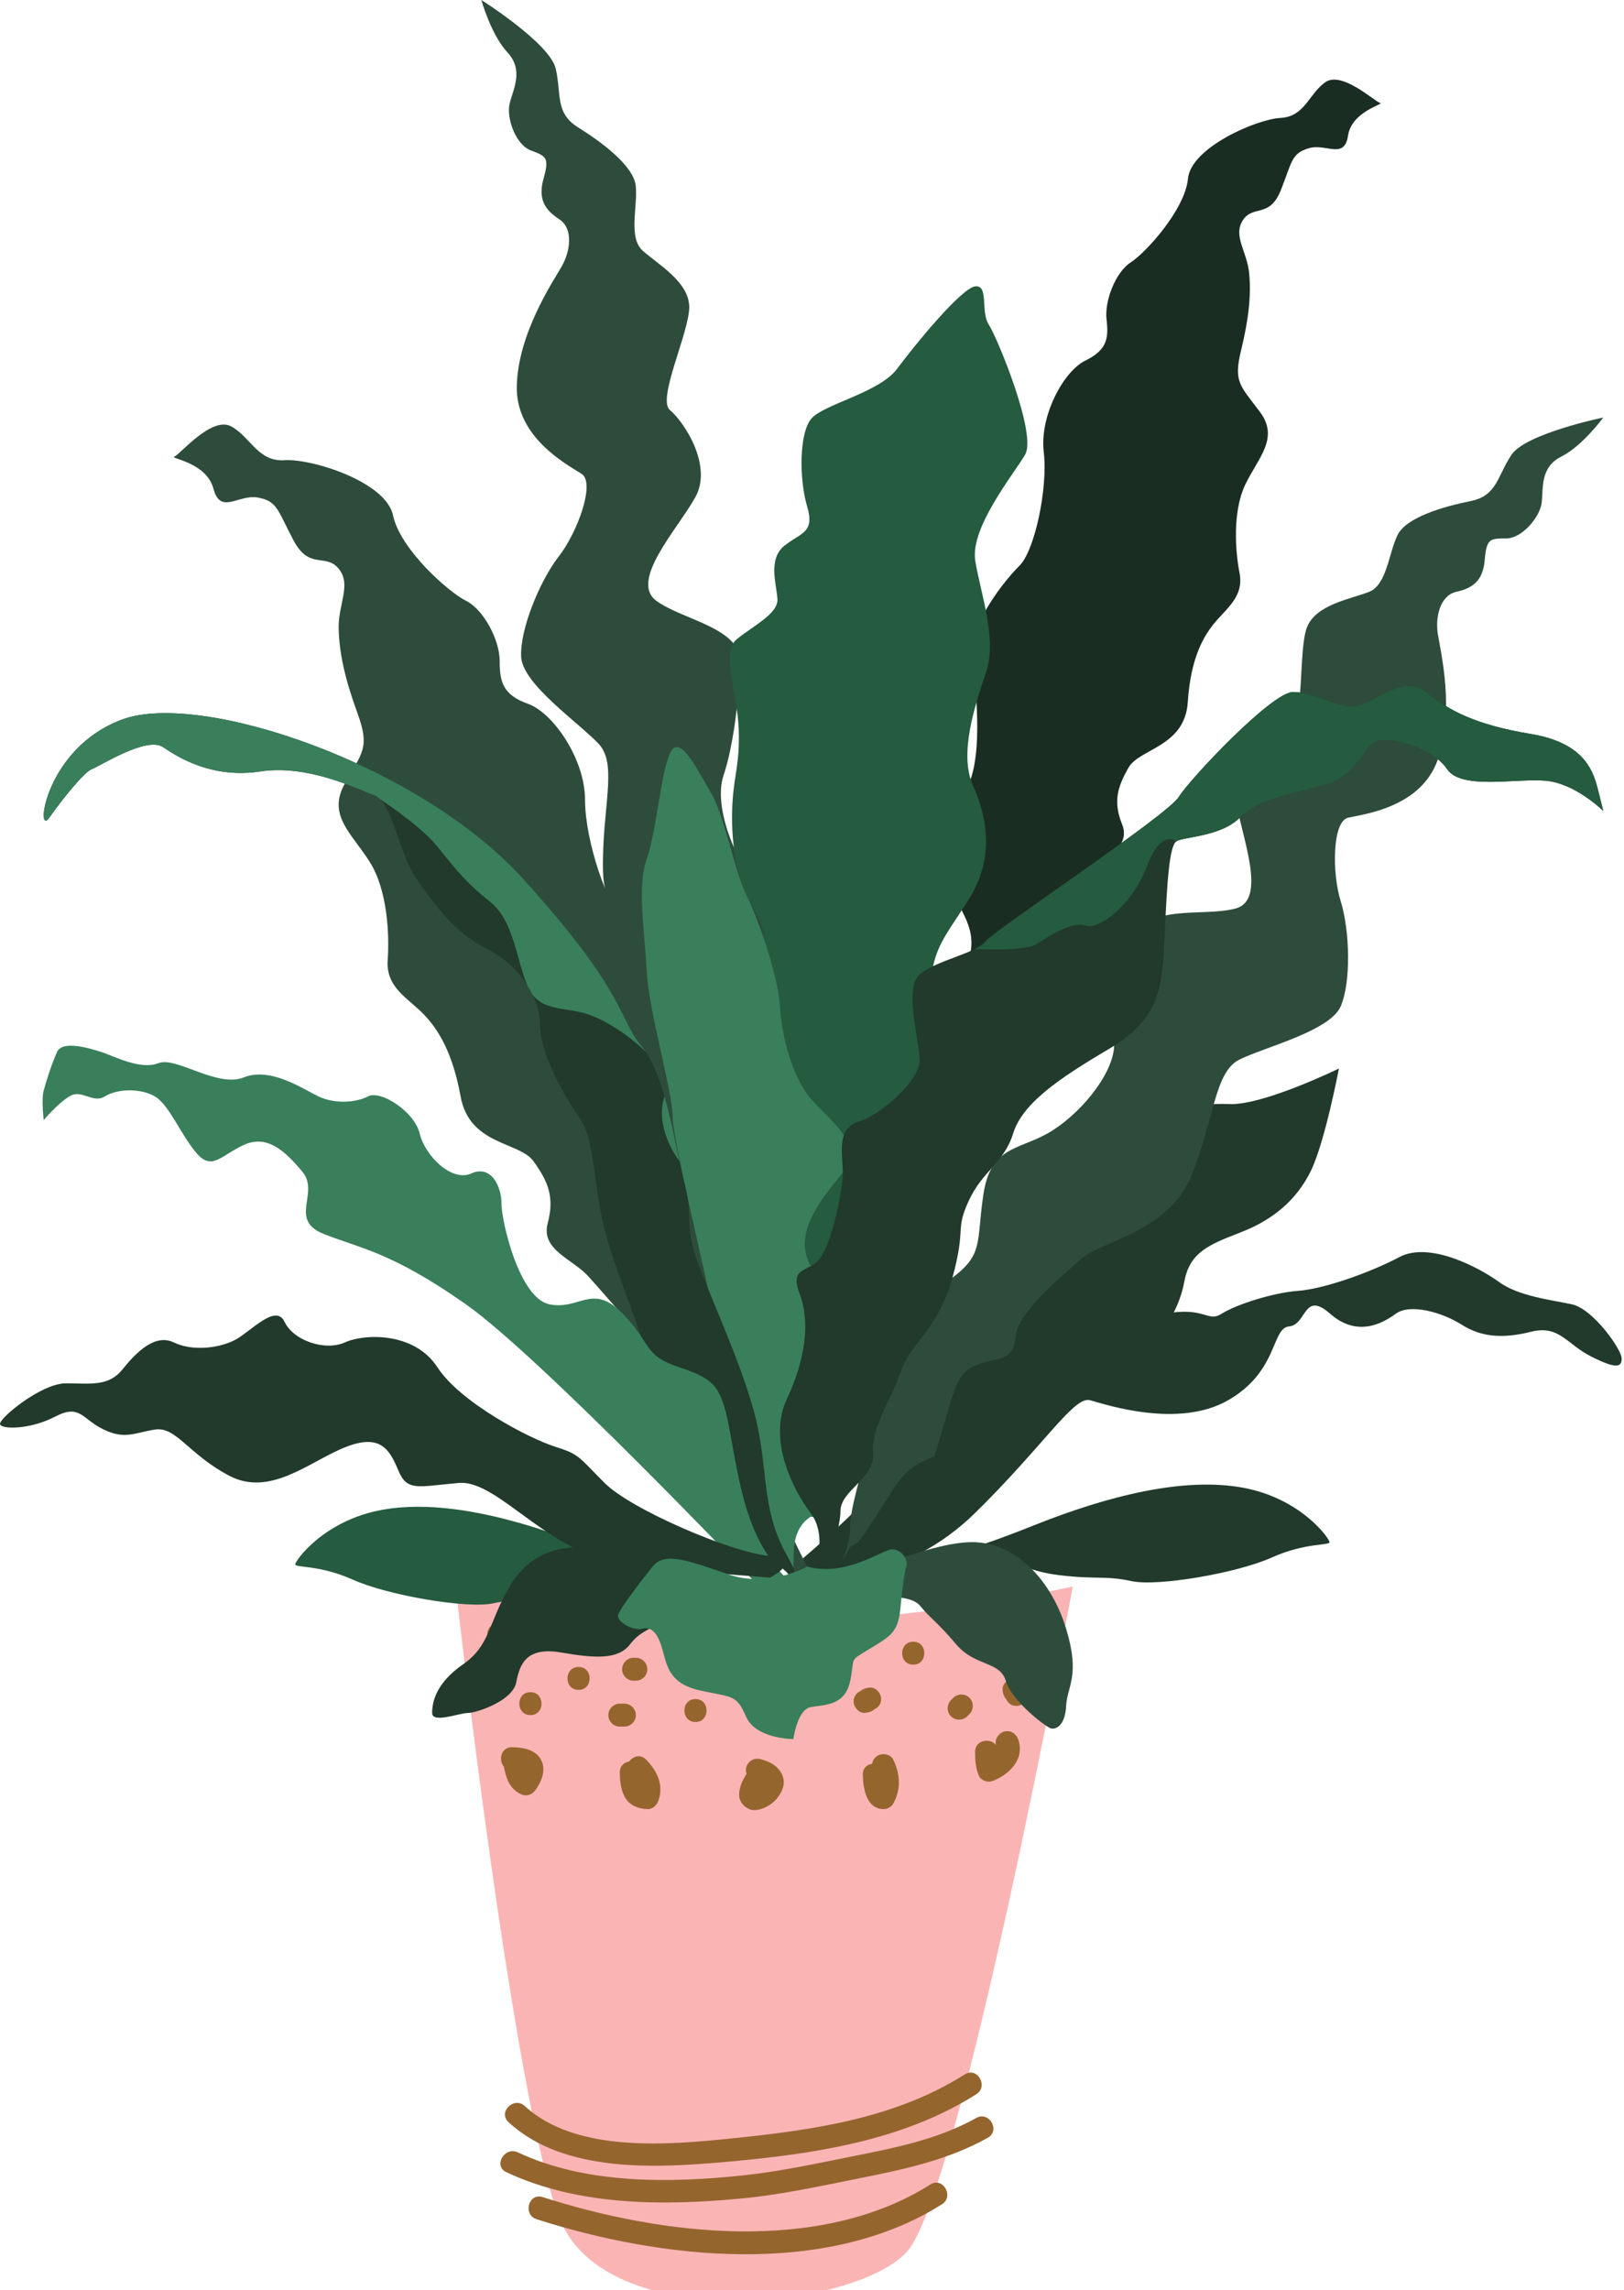 <svg width="310" height="437" viewBox="0 0 310 437" fill="none" xmlns="http://www.w3.org/2000/svg">
<path d="M86.969 302.739C88.719 302.542 132.987 318.107 204.785 302.739C204.785 302.739 183.333 418.643 173.074 429.729C162.815 440.814 115.557 445.482 106.806 423.311C98.054 401.141 86.969 302.739 86.969 302.739Z" fill="#FBB4B4"/>
<path d="M96.078 336.61C96.533 338.941 96.994 341.074 99.271 342.293C100.387 342.89 101.564 342.514 102.264 341.508C103.398 339.879 104.3 337.721 103.281 335.808C102.224 333.824 99.784 333.426 97.75 333.403C94.927 333.37 94.93 337.746 97.75 337.778C98.422 337.786 98.731 337.805 99.205 337.918C99.337 337.951 99.466 337.991 99.594 338.038C99.361 337.936 99.35 337.939 99.563 338.047C99.77 338.183 99.751 338.165 99.504 337.992C99.666 338.167 99.645 338.134 99.436 337.891C99.344 337.75 99.35 337.407 99.36 337.634C99.347 337.876 99.356 337.849 99.386 337.554C99.361 337.678 99.329 337.798 99.291 337.918C99.206 338.149 99.203 338.17 99.279 337.981C99.211 338.123 99.14 338.262 99.063 338.4C98.894 338.714 98.69 339.008 98.486 339.3C99.484 339.039 100.481 338.777 101.479 338.515C101.329 338.441 101.184 338.358 101.043 338.266C101.18 338.381 101.157 338.356 100.973 338.188C100.799 337.996 100.789 337.985 100.942 338.151C100.614 337.656 101.033 338.511 100.827 337.93C100.544 337.139 100.456 336.269 100.296 335.447C100.067 334.276 98.687 333.621 97.605 333.919C96.391 334.252 95.849 335.44 96.078 336.61Z" fill="#95652E"/>
<path d="M118.314 338.216C118.325 339.815 118.49 341.37 119.213 342.815C120.034 344.456 121.835 345.159 123.564 345.217C124.589 345.252 125.348 344.512 125.674 343.611C126.754 340.627 125.448 337.939 123.361 335.794C121.391 333.769 118.3 336.866 120.268 338.887C121.342 339.992 122.006 340.926 121.455 342.446C122.159 341.912 122.862 341.376 123.565 340.841C123.459 340.837 122.983 340.711 123.133 340.785C123.264 340.852 122.979 340.611 123.015 340.696C122.678 339.888 122.696 339.097 122.689 338.215C122.669 335.395 118.293 335.393 118.314 338.216Z" fill="#95652E"/>
<path d="M143.118 337.549C142.333 338.703 141.474 340.037 141.205 341.429C141.089 342.034 141.001 342.783 141.242 343.376C141.631 344.329 142.178 344.864 143.13 345.251C144.137 345.66 145.372 345.224 146.282 344.78C147.058 344.4 147.803 343.812 148.343 343.136C149.271 341.979 149.965 340.452 149.419 338.952C148.74 337.079 146.991 336.138 145.15 335.669C143.994 335.375 142.779 336.032 142.459 337.197C142.147 338.331 142.831 339.594 143.987 339.889C144.301 339.969 144.611 340.062 144.915 340.175C145.357 340.339 144.331 339.905 144.839 340.145C144.969 340.205 145.095 340.275 145.219 340.349C145.314 340.405 145.405 340.469 145.494 340.534C144.8 340.022 145.164 340.271 145.318 340.42C145.47 340.566 145.736 340.928 145.185 340.214C145.244 340.291 145.294 340.374 145.34 340.458C145.51 340.772 145.094 339.793 145.226 340.186C145.249 340.258 145.265 340.331 145.279 340.405C145.12 339.514 145.22 339.85 145.222 340.081C145.222 340.119 145.221 340.155 145.219 340.192C145.2 340.532 145.319 339.521 145.275 339.796C145.251 339.947 145.204 340.094 145.147 340.236C145.502 339.336 145.253 339.981 145.104 340.212C145.059 340.283 145.01 340.35 144.959 340.418C145.495 339.701 145.25 340.047 145.112 340.206C144.989 340.348 144.854 340.48 144.714 340.606C144.649 340.664 144.582 340.72 144.514 340.774C144.369 340.892 145.1 340.339 144.716 340.615C144.568 340.721 144.412 340.817 144.253 340.906C143.933 341.085 143.651 341.174 144.312 340.906C144.169 340.964 144.021 341.01 143.869 341.044C143.455 341.139 144.429 340.981 144.229 341.003C144.17 341.01 144.11 341.012 144.051 341.012C143.657 341.01 144.638 341.106 144.441 341.072C144.232 341.035 143.897 340.841 144.772 341.232C144.393 341.064 145.256 341.695 145.005 341.417C145.558 342.032 145.367 341.924 145.264 341.737C145.179 341.58 145.515 342.453 145.419 342.08C145.339 341.77 145.496 342.807 145.47 342.476C145.466 342.417 145.467 342.356 145.469 342.298C145.486 341.884 145.375 342.908 145.418 342.636C145.433 342.544 145.455 342.452 145.478 342.362C145.524 342.179 145.588 342.002 145.656 341.827C145.745 341.598 145.372 342.468 145.593 341.981C145.656 341.844 145.723 341.71 145.792 341.576C146.115 340.945 146.499 340.345 146.897 339.759C147.568 338.771 147.089 337.337 146.112 336.765C145.03 336.13 143.785 336.565 143.118 337.549Z" fill="#95652E"/>
<path d="M164.697 338.654C164.77 341.403 165.382 345.116 168.635 345.217C169.384 345.24 170.164 344.787 170.525 344.134C172.037 341.388 171.843 338.569 170.525 335.8C170.012 334.723 168.494 334.451 167.532 335.015C166.439 335.654 166.234 336.931 166.747 338.009C167.374 339.327 167.46 340.631 166.747 341.927C167.377 341.565 168.006 341.205 168.636 340.843C168.389 340.835 168.915 340.877 168.93 340.889C169.265 341.324 169.601 341.76 169.936 342.196C169.533 341.051 169.108 339.938 169.074 338.655C168.999 335.837 164.623 335.829 164.697 338.654Z" fill="#95652E"/>
<path d="M186.138 334.278C186.139 335.892 186.229 337.386 186.874 338.883C187.236 339.723 188.512 340.186 189.344 339.888C192.593 338.725 195.692 335.687 194.373 331.946C193.976 330.823 192.893 330.085 191.682 330.418C190.593 330.718 189.756 331.984 190.154 333.109C190.388 333.773 190.389 333.816 190.013 334.428C189.654 335.015 188.831 335.436 188.181 335.668C189.005 336.004 189.828 336.34 190.652 336.674C190.365 336.007 190.513 334.985 190.513 334.278C190.511 331.455 186.135 331.455 186.138 334.278Z" fill="#95652E"/>
<path d="M102.418 423.465C126.194 431.094 157.65 434.624 179.804 420.619C182.182 419.115 179.988 415.328 177.596 416.84C156.43 430.221 126.254 426.521 103.581 419.245C100.887 418.381 99.742 422.606 102.418 423.465Z" fill="#95652E"/>
<path d="M96.644 414.493C110.557 421.015 126.952 420.936 141.939 419.471C149.284 418.753 156.388 417.186 163.604 415.749C172.193 414.037 180.843 412.258 188.555 407.928C191.015 406.546 188.809 402.767 186.347 404.149C178.981 408.286 170.641 409.895 162.441 411.529C155.602 412.892 148.894 414.355 141.939 415.095C127.884 416.59 111.924 416.842 98.853 410.713C96.314 409.524 94.091 413.296 96.644 414.493Z" fill="#95652E"/>
<path d="M97.077 404.961C107.761 414.774 125.466 413.703 138.838 412.507C155.234 411.038 172.258 408.558 186.367 399.616C188.742 398.11 186.549 394.321 184.159 395.837C170.943 404.214 155.299 406.442 139.981 408.022C127.745 409.283 110.035 410.926 100.17 401.869C98.096 399.963 94.994 403.049 97.077 404.961Z" fill="#95652E"/>
<path d="M101.249 327.277C104.07 327.277 104.07 322.901 101.249 322.901C98.427 322.901 98.427 327.277 101.249 327.277Z" fill="#95652E"/>
<path d="M118.315 329.465C118.606 329.465 118.899 329.465 119.19 329.465C120.383 329.465 121.378 328.469 121.378 327.277C121.378 326.085 120.383 325.089 119.19 325.089C118.899 325.089 118.606 325.089 118.315 325.089C117.122 325.089 116.127 326.085 116.127 327.277C116.127 328.469 117.122 329.465 118.315 329.465Z" fill="#95652E"/>
<path d="M120.94 320.713C121.086 320.713 121.231 320.713 121.377 320.713C122.57 320.713 123.565 319.717 123.565 318.525C123.565 317.333 122.57 316.337 121.377 316.337C121.231 316.337 121.086 316.337 120.94 316.337C119.747 316.337 118.752 317.333 118.752 318.525C118.752 319.717 119.747 320.713 120.94 320.713Z" fill="#95652E"/>
<path d="M110.438 322.463C113.26 322.463 113.26 318.088 110.438 318.088C107.617 318.088 107.617 322.463 110.438 322.463Z" fill="#95652E"/>
<path d="M174.324 317.65C177.146 317.65 177.146 313.274 174.324 313.274C171.503 313.274 171.503 317.65 174.324 317.65Z" fill="#95652E"/>
<path d="M165.135 326.839C165.682 326.788 166.03 326.723 166.518 326.46C166.729 326.346 166.914 326.173 167.09 326.009C167.11 325.989 167.13 325.969 167.15 325.949C166.838 326.241 166.458 326.392 166.01 326.402C167.197 326.29 168.198 325.491 168.198 324.214C168.198 323.105 167.2 321.915 166.01 322.026C165.463 322.077 165.115 322.142 164.628 322.405C164.417 322.519 164.231 322.692 164.055 322.856C164.035 322.876 164.015 322.896 163.996 322.916C164.307 322.624 164.687 322.473 165.135 322.463C163.948 322.575 162.947 323.374 162.947 324.651C162.947 325.76 163.946 326.95 165.135 326.839Z" fill="#95652E"/>
<path d="M184.622 327.511C184.768 327.365 184.914 327.22 185.06 327.074C185.903 326.231 185.903 324.823 185.06 323.98C184.217 323.136 182.809 323.136 181.966 323.98C181.82 324.126 181.675 324.271 181.529 324.418C180.686 325.26 180.686 326.668 181.529 327.511C182.371 328.354 183.779 328.354 184.622 327.511Z" fill="#95652E"/>
<path d="M199.266 314.15C202.087 314.15 202.087 309.774 199.266 309.774C196.444 309.774 196.444 314.15 199.266 314.15Z" fill="#95652E"/>
<path d="M191.388 322.463C191.439 323.01 191.504 323.359 191.767 323.845C191.88 324.056 192.055 324.242 192.219 324.418C192.238 324.438 192.258 324.458 192.278 324.477C191.987 324.166 191.835 323.786 191.827 323.338C191.937 324.524 192.738 325.525 194.014 325.525C195.123 325.525 196.313 324.527 196.202 323.338C196.151 322.791 196.086 322.442 195.823 321.956C195.71 321.745 195.535 321.559 195.372 321.383C195.352 321.363 195.332 321.343 195.312 321.324C195.604 321.635 195.755 322.015 195.764 322.463C195.654 321.277 194.852 320.276 193.576 320.276C192.468 320.276 191.277 321.274 191.388 322.463Z" fill="#95652E"/>
<path d="M132.755 328.589C135.576 328.589 135.576 324.214 132.755 324.214C129.933 324.214 129.933 328.589 132.755 328.589Z" fill="#95652E"/>
<path d="M145.006 318.525C145.298 318.525 145.59 318.525 145.881 318.525C147.074 318.525 148.069 317.529 148.069 316.337C148.069 315.145 147.074 314.15 145.881 314.15C145.59 314.15 145.298 314.15 145.006 314.15C143.813 314.15 142.818 315.145 142.818 316.337C142.818 317.529 143.813 318.525 145.006 318.525Z" fill="#95652E"/>
<path d="M145.444 325.089C145.491 325.596 145.541 326.015 145.823 326.454C146.26 327.135 146.996 327.602 147.821 327.602C148.509 327.602 149.017 327.333 149.536 326.896C150.062 326.454 150.197 325.724 150.257 325.089C150.368 323.9 149.177 322.901 148.069 322.901C146.792 322.901 145.992 323.902 145.881 325.089C146.051 324.674 146.221 324.26 146.391 323.845C146.713 323.658 147.034 323.47 147.356 323.283C147.685 323.283 148.015 323.283 148.345 323.283C148.667 323.47 148.988 323.658 149.31 323.845C149.48 324.26 149.65 324.674 149.819 325.089C149.708 323.902 148.908 322.901 147.632 322.901C146.524 322.901 145.333 323.9 145.444 325.089Z" fill="#95652E"/>
<path d="M95.123 314.15C97.944 314.15 97.944 309.774 95.123 309.774C92.302 309.774 92.302 314.15 95.123 314.15Z" fill="#95652E"/>
<path d="M180.871 217.345C180.871 217.345 184.621 213.102 189.45 198.765C194.279 184.432 196.598 183.453 200.461 178.093C204.324 172.736 205.774 170.531 208.186 167.187C210.599 163.844 215.961 161.679 214.194 157.301C212.428 152.921 213.347 150.134 215.412 146.489C217.479 142.844 226.178 142.514 226.731 133.992C227.283 125.472 229.789 121.2 232.174 118.47C234.559 115.741 237.422 113.567 236.615 109.38C235.808 105.194 235.223 97.614 237.73 92.427C240.237 87.234 244.24 83.599 240.494 78.589C236.749 73.577 235.425 72.942 236.895 66.892C238.364 60.844 238.829 56.508 238.463 52.268C238.097 48.029 235.283 44.999 237.25 42.011C239.217 39.026 242.344 41.715 244.507 36.26C246.67 30.803 246.491 29.296 249.807 28.293C253.121 27.288 256.627 30.545 257.322 25.875C258.018 21.204 264.411 19.835 263.452 19.644C262.493 19.451 256.168 13.471 252.996 15.68C249.824 17.891 249.093 22.259 244.44 22.503C239.788 22.747 227.325 28.199 226.772 34.075C226.218 39.953 218.765 48.176 215.865 50.048C212.966 51.92 210.801 57.374 211.23 60.993C211.658 64.615 211.292 66.799 207.162 68.816C203.033 70.833 198.419 79.334 199.24 86.271C200.06 93.208 197.494 105.068 194.623 107.924C191.752 110.777 185.3 118.813 185.671 124.58C186.041 130.348 187.922 143.617 184.649 150.258C181.378 156.899 178.229 162.165 180.649 167.996C183.067 173.829 187.225 177.313 184.589 184.05C181.951 190.782 180.983 195.792 180.217 199.859C179.45 203.926 181.525 203.166 179.933 209.423C178.343 215.682 175.431 222.689 175.431 222.689C175.431 222.689 180.026 222.161 180.871 217.345Z" fill="#1A2D22"/>
<path d="M151.942 257.473C151.942 257.473 142.333 245.729 142.863 234.46C143.394 223.189 144.822 218.915 141.616 215.861C138.411 212.81 134.756 212.691 136.159 207.965C137.563 203.243 131.89 193.711 129.539 189.132C127.189 184.549 115.384 178.268 115.109 166.326C114.834 154.382 117.998 145.952 114.311 141.978C110.622 138.004 99.72 130.583 99.477 125.313C99.237 120.044 103.09 110.758 106.66 106.179C110.229 101.599 113.673 92.161 111.04 90.436C108.409 88.706 98.407 83.594 98.65 73.641C98.895 63.686 105.436 53.926 107.192 50.885C108.948 47.844 109.437 43.586 106.76 41.842C104.086 40.098 102.627 38.071 103.763 34.056C104.9 30.045 104.251 29.801 101.333 28.706C98.414 27.611 96.631 22.503 97.282 19.786C97.931 17.07 100.04 13.421 96.88 10.016C93.718 6.609 91.884 0 91.884 0C91.884 0 104.948 8.233 106.081 13.099C107.215 17.963 105.876 21.531 110.376 24.329C114.875 27.13 120.953 31.632 121.359 35.482C121.761 39.333 119.895 45.293 122.651 47.806C125.407 50.321 131.528 53.728 131.567 58.551C131.605 63.378 125.348 76.197 127.887 78.259C130.424 80.323 136.139 88.755 132.731 94.876C129.324 100.999 120.078 110.846 125.306 114.658C130.535 118.471 141.885 119.772 141.397 126.989C140.908 134.202 139.96 142.485 138.1 148.012C136.24 153.538 139.913 163.467 144.275 168.6C148.639 173.733 153.746 174.909 151.758 184.151C149.768 193.395 147.63 194.906 151.717 201.387C155.803 207.87 159.816 211.964 158.557 219.263C157.298 226.558 156.567 231.463 155.673 237.786C154.779 244.113 154.619 250.341 153.28 253.91C151.942 257.473 152.585 261.786 152.585 261.786L151.942 257.473Z" fill="#2E4C3C"/>
<path d="M151.442 298.928C151.442 298.928 173.111 280.939 174.807 273.473C176.504 266.007 176.844 256.163 183.971 252.429C191.1 248.694 196.53 248.017 197.548 241.228C198.566 234.44 200.602 227.313 206.033 225.616C211.463 223.92 217.912 220.221 220.966 216.301C224.021 212.378 228.095 210.341 234.543 210.68C240.992 211.021 255.586 203.892 255.586 203.892C255.586 203.892 252.871 218.147 250.156 223.578C247.44 229.009 243.029 232.742 236.919 235.119C230.81 237.494 227.097 238.901 226.058 244.622C225.019 250.34 220.966 256.84 215.875 258.197C210.784 259.557 199.584 263.087 196.189 270.316C192.795 277.544 189.061 283.993 182.952 288.067C176.843 292.139 172.43 295.194 168.697 296.891C164.963 298.587 159.489 300.155 157.303 300.524C155.117 300.893 151.442 298.928 151.442 298.928Z" fill="#213A2C"/>
<path d="M178.203 297.231C178.203 297.231 182.503 297.005 197.209 291.123C211.918 285.24 226.172 281.846 237.261 283.882C248.349 285.918 253.779 293.571 253.779 294.271C253.779 294.971 249.253 294.291 242.692 297.232C236.129 300.174 220.971 302.789 215.991 301.709C211.013 300.627 209.202 301.421 202.188 300.572C195.174 299.722 195.626 297.685 188.838 298.929C182.05 300.173 178.203 297.231 178.203 297.231Z" fill="#213A2C"/>
<path d="M131.933 301.468C131.933 301.468 127.634 301.241 112.927 295.358C98.218 289.477 83.964 286.082 72.875 288.117C61.788 290.154 56.357 297.806 56.357 298.506C56.357 299.206 60.883 298.526 67.445 301.469C74.007 304.409 89.166 307.025 94.145 305.945C99.123 304.863 100.934 305.657 107.948 304.807C114.962 303.958 114.51 301.921 121.298 303.165C128.087 304.408 131.933 301.468 131.933 301.468Z" fill="#255B3E"/>
<path d="M148.515 295.678C148.515 295.678 143.889 291.463 136.794 276.188C129.699 260.915 127.05 260.132 122.161 254.692C117.27 249.255 115.411 246.998 112.355 243.603C109.301 240.211 103.191 238.514 104.549 233.422C105.907 228.331 104.549 225.359 101.834 221.585C99.118 217.81 89.615 218.586 87.918 209.203C86.221 199.822 82.946 195.409 80.001 192.693C77.057 189.978 73.663 187.942 74.003 183.19C74.342 178.438 74.003 169.953 70.609 164.524C67.215 159.092 62.394 155.584 65.822 149.532C69.25 143.48 70.609 142.599 68.232 136.081C65.856 129.562 64.792 124.811 64.646 120.059C64.499 115.307 67.168 111.576 64.646 108.518C62.123 105.464 59.068 108.858 56.014 103.089C52.959 97.318 52.959 95.621 49.225 94.943C45.492 94.263 42.097 98.337 40.741 93.246C39.383 88.155 32.254 87.474 33.273 87.137C34.292 86.797 40.401 79.331 44.135 81.366C47.868 83.403 49.225 88.155 54.317 87.815C59.408 87.474 73.663 91.888 75.021 98.337C76.379 104.786 85.543 112.932 88.937 114.629C92.33 116.326 95.385 122.095 95.385 126.168C95.385 130.242 96.065 132.617 100.816 134.314C105.568 136.011 111.678 144.836 111.678 152.643C111.678 160.449 115.995 173.272 119.484 176.063C122.974 178.853 131.025 186.924 131.364 193.373C131.703 199.822 131.364 214.793 135.776 221.731C140.188 228.671 144.289 234.1 142.408 240.889C140.528 247.678 136.454 252.09 140.188 259.218C143.922 266.345 145.62 271.776 146.976 276.188C148.333 280.602 145.978 280.029 148.515 286.764C151.049 293.499 155.117 300.893 155.117 300.893C155.117 300.893 150.051 300.911 148.515 295.678Z" fill="#2E4C3C"/>
<path d="M162.287 295.195C162.287 295.195 175.147 287.728 178.542 277.207C181.936 266.685 182.097 262.273 186.09 260.575C190.082 258.879 193.475 260.027 193.816 255.209C194.154 250.392 202.64 243.603 206.374 240.211C210.108 236.817 223.101 235.12 227.465 224.258C231.83 213.396 231.83 204.572 236.581 202.195C241.333 199.821 253.891 196.766 255.927 192.014C257.964 187.262 257.624 177.419 255.927 171.988C254.23 166.557 254.321 156.714 257.33 156.036C260.339 155.356 271.276 154.109 274.48 144.894C277.683 135.678 275.044 124.471 274.48 121.077C273.916 117.682 274.935 113.609 277.99 112.93C281.044 112.251 283.08 110.894 283.42 106.82C283.759 102.748 284.438 102.748 287.493 102.748C290.547 102.748 293.942 98.676 294.281 95.96C294.62 93.244 293.942 89.17 298.014 87.135C302.088 85.099 306.047 79.668 306.047 79.668C306.047 79.668 291.226 82.722 288.511 86.796C285.796 90.868 285.796 94.602 280.704 95.62C275.613 96.639 268.486 98.676 266.788 102.069C265.092 105.463 264.752 111.574 261.358 112.931C257.964 114.289 251.176 115.306 249.478 119.718C247.782 124.132 249.107 138.047 246.068 139.064C243.03 140.083 234.884 145.853 235.902 152.642C236.92 159.43 242.011 171.649 235.902 173.345C229.792 175.042 218.932 172.328 216.894 179.117C214.859 185.903 212.876 193.829 212.679 199.539C212.483 205.249 205.694 213.094 199.923 216.301C194.154 219.506 189.063 218.827 187.705 227.99C186.347 237.156 187.788 239.277 181.806 243.817C175.825 248.356 170.734 250.73 169.377 257.859C168.019 264.987 167.001 269.738 165.643 275.847C164.285 281.957 162.286 287.726 162.286 291.461C162.286 295.194 160.213 298.927 160.213 298.927L162.287 295.195Z" fill="#2E4C3C"/>
<path d="M151.711 287.577C151.711 287.577 149.552 273.041 150.257 266.947C150.962 260.856 152.725 252.817 150.605 247.428C148.485 242.037 146.416 234.7 147.051 228.612C147.685 222.525 147.046 209.732 146.446 205.115C145.846 200.498 144.55 192.246 143.492 188.52C142.435 184.795 148.436 180.458 144.262 174.133C140.088 167.811 139.504 159.218 139.806 153.441C140.108 147.664 141.267 145.855 141.002 138.969C140.736 132.08 137.589 124.534 140.59 122.019C143.592 119.505 148.609 117.139 148.405 114.275C148.202 111.412 146.559 106.635 149.767 104.107C152.976 101.578 155.573 101.684 154.064 96.609C152.556 91.537 152.503 82.62 154.898 79.86C157.294 77.103 167.875 74.918 171.252 70.364C174.627 65.808 183.637 54.813 186.214 54.632C188.791 54.45 187.13 59.46 188.743 61.937C190.357 64.412 197.988 82.867 195.673 86.77C193.358 90.674 185.148 100.75 186.163 107.008C187.181 113.268 190.375 121.866 188.237 128.251C186.097 134.639 182.999 143.777 185.735 149.916C188.469 156.055 189.872 163.723 184.957 171.553C180.041 179.383 177.585 181.281 177.638 190.198C177.69 199.115 176.703 205.516 172.952 213.551C169.202 221.585 165.948 224.403 166 233.32C166.053 242.236 166.635 254.57 163.788 259.087C160.94 263.603 160.001 262.52 157.747 267.282C155.492 272.045 154.475 277.296 154.592 279.302C154.707 281.309 155.238 288.482 155.296 289.295C155.351 290.106 151.711 287.577 151.711 287.577Z" fill="#255B3E"/>
<path d="M148.883 296.659C148.883 296.659 141.094 276.188 139.283 265.327C137.473 254.466 128.422 218.262 128.422 213.283C128.422 208.307 123.897 193.373 123.444 185.226C122.991 177.08 121.634 168.934 123.444 163.956C125.254 158.978 126.159 147.212 127.97 143.591C129.78 139.971 133.034 146.759 135.706 151.284C138.378 155.809 140.188 166.219 142.451 170.743C144.713 175.269 148.525 186.129 148.883 192.014C149.24 197.897 151.276 205.59 154.783 209.664C158.29 213.736 165.274 218.434 160.877 223.779C156.479 229.123 151.276 235.485 154.783 241.58C158.29 247.677 156.932 247.353 158.29 255.208C159.647 263.065 150.824 265.326 154.783 273.472C158.743 281.618 156.932 288.605 156.932 288.605C156.932 288.605 151.502 289.071 151.502 296.657C151.503 304.247 150.11 299.977 148.883 296.659Z" fill="#397F5B"/>
<path d="M154.784 301.708C154.784 301.708 158.487 293.693 154.784 288.794C151.081 283.894 146.629 274.543 150.191 266.973C153.753 259.404 154.676 252.277 152.657 246.935C150.637 241.591 154.207 242.926 156.43 240.256C158.652 237.583 160.878 227.342 160.878 223.78C160.878 220.216 159.544 215.318 163.996 213.983C168.448 212.647 175.573 205.967 175.573 202.405C175.573 198.843 172.456 188.601 175.573 185.93C178.69 183.257 186.26 181.922 188.042 179.695C189.824 177.468 222.775 155.649 225.002 152.085C227.228 148.523 242.815 132.047 246.823 132.047C250.831 132.047 255.283 135.164 258.846 134.72C262.408 134.274 267.752 128.485 272.206 132.047C276.657 135.609 281.556 138.282 292.244 140.063C302.931 141.843 304.267 147.632 305.158 151.195C306.048 154.757 306.048 154.757 306.048 154.757C306.048 154.757 300.706 149.413 294.916 148.968C289.127 148.523 278.886 150.75 276.213 146.743C273.541 142.733 265.526 140.509 262.853 141.399C260.182 142.29 259.291 148.079 252.611 149.861C245.932 151.641 240.143 152.533 236.581 156.095C233.017 159.657 225.893 159.657 224.557 160.548C223.221 161.438 222.777 168.116 222.33 178.361C221.885 188.602 221.44 194.39 211.644 200.18C201.848 205.97 195.167 210.605 193.386 216.302C191.604 222 187.598 223.335 184.925 229.124C182.253 234.913 184.481 234.024 181.808 243.82C179.135 253.617 173.792 256.287 172.011 261.632C170.229 266.976 166.223 272.319 166.668 277.219C167.113 282.118 160.433 284.343 160.433 288.352C160.433 292.359 156.87 301.711 156.87 301.711H154.784V301.708Z" fill="#213A2C"/>
<path d="M252.61 149.86C259.289 148.078 260.18 142.289 262.851 141.398C265.524 140.508 273.539 142.732 276.211 146.742C278.883 150.749 289.125 148.522 294.915 148.967C300.704 149.412 306.047 154.756 306.047 154.756C306.047 154.756 306.047 154.756 305.157 151.194C304.266 147.632 302.929 141.842 292.242 140.062C281.555 138.281 276.656 135.608 272.204 132.046C267.751 128.484 262.408 134.273 258.844 134.719C255.281 135.163 250.829 132.046 246.821 132.046C242.814 132.046 227.227 148.522 225.001 152.084C222.773 155.648 189.821 177.467 188.041 179.694C187.643 180.189 186.948 180.64 186.09 181.073C186.09 181.075 186.09 181.08 186.09 181.08C186.09 181.08 195.399 181.605 197.662 180.248C199.925 178.891 204.45 175.723 207.166 176.627C209.881 177.533 216.216 172.556 218.932 165.313C221.647 158.074 224.557 160.546 224.557 160.546C225.892 159.655 233.017 159.655 236.58 156.093C240.142 152.531 245.93 151.64 252.61 149.86Z" fill="#255B3E"/>
<path d="M148.883 298.816C148.883 298.816 137.473 289.765 134.305 280.262C131.137 270.759 122.521 259.897 122.529 256.729C122.539 253.561 116.656 241.173 114.846 232.207C113.035 223.24 113.487 217.357 110.32 212.832C107.152 208.307 103.08 200.612 103.08 195.634C103.08 190.656 99.459 184.375 93.124 181.178C86.788 177.985 83.167 172.909 79.547 167.753C75.927 162.598 75.021 153.095 71.402 151.738C67.781 150.38 58.73 145.853 49.679 147.211C40.628 148.57 34.292 144.71 31.124 142.565C27.956 140.424 18.905 146.306 17.548 146.759C16.191 147.211 12.118 152.188 9.402 156.036C6.687 159.884 8.497 142.685 23.431 137.256C38.365 131.825 80.001 145.754 99.912 167.753C119.824 189.751 117.897 194.136 122.529 199.708C127.162 205.278 128.894 219.097 130.695 225.919C132.496 232.743 130.233 233.649 133.853 242.699C137.473 251.75 142.904 263.745 144.714 272.682C146.525 281.619 145.62 288.622 150.145 296.658C154.671 304.7 148.883 298.816 148.883 298.816Z" fill="#213A2C"/>
<path d="M126.835 209.203C124.984 214.981 128.97 220.62 129.699 221.585C128.904 217.827 128.025 213.315 126.835 209.203Z" fill="#397F5B"/>
<path d="M83.62 161.695C87.239 166.22 89.051 168.482 93.576 172.103C98.1 175.724 98.554 183.081 100.658 188.037C101.005 188.589 101.326 189.151 101.6 189.718C103.835 192.766 107.362 192.196 111.678 193.374C114.525 194.151 119.736 197.145 123.298 200.751C123.051 200.378 122.796 200.029 122.529 199.71C117.897 194.138 119.824 189.753 99.912 167.755C80.001 145.756 38.365 131.826 23.431 137.258C8.497 142.687 6.687 159.885 9.402 156.038C12.118 152.191 16.191 147.212 17.548 146.761C18.905 146.307 27.957 140.426 31.124 142.567C34.292 144.711 40.627 148.571 49.679 147.212C58.73 145.855 67.781 150.382 71.402 151.739C71.784 151.883 72.133 152.122 72.462 152.431C74.873 154.034 80.779 158.143 83.62 161.695Z" fill="#397F5B"/>
<path d="M143.922 301.708C143.922 301.708 103.192 258.931 88.936 248.891C74.681 238.851 68.571 238.174 61.784 235.459C54.996 232.743 61.106 227.651 57.711 223.579C54.318 219.507 50.923 216.449 46.511 218.486C42.099 220.525 40.402 223.579 37.347 219.846C34.292 216.113 32.255 210.781 29.541 209.203C26.825 207.627 22.413 207.726 20.038 209.203C17.661 210.681 15.626 207.726 13.25 209.203C10.874 210.681 8.348 213.737 8.348 213.737C8.348 213.737 7.86 209.847 8.348 208.059C8.836 206.271 9.855 203.036 10.874 200.75C11.892 198.464 16.983 199.981 19.359 200.75C21.734 201.519 26.826 204.233 30.22 202.877C33.614 201.519 41.42 207.628 46.512 205.591C51.603 203.554 57.712 207.727 60.767 209.204C63.822 210.682 67.895 210.442 70.27 209.204C72.647 207.968 79.094 212.076 80.112 216.302C81.132 220.526 86.223 225.617 89.957 223.92C93.69 222.224 95.728 226.295 95.728 229.689C95.728 233.084 99.121 247.731 104.891 248.892C110.661 250.053 113.037 244.745 118.807 250.624C124.578 256.502 122.606 258.539 129.701 260.916C136.795 263.291 137.814 264.649 139.51 274.154C141.207 283.657 142.54 290.739 146.625 296.871C150.71 303.004 151.875 301.709 151.875 301.709H143.922V301.708Z" fill="#397F5B"/>
<path d="M156.871 301.708C156.871 301.708 172.934 301.643 186.091 288.745C199.247 275.848 205.017 266.33 208.071 267.185C211.125 268.042 225.042 272.672 234.545 267.132C244.049 261.592 242.659 253.445 246.069 253.108C249.479 252.769 248.801 246.216 253.891 250.679C258.981 255.144 263.733 252.666 266.45 250.679C269.165 248.694 275.274 250.392 279.007 252.77C282.742 255.144 286.814 255.484 292.245 254.127C297.676 252.77 299.032 256.501 303.784 258.879C308.537 261.256 309.554 260.915 309.554 259.219C309.554 257.522 304.124 249.766 300.052 248.892C295.979 248.018 289.87 247.338 286.135 244.624C282.402 241.909 272.899 236.817 267.129 239.872C261.358 242.926 252.534 245.98 247.782 246.321C243.031 246.66 235.954 248.931 233.213 250.679C230.472 252.429 230.133 249.272 222.326 250.679C214.521 252.089 209.429 253.108 201.623 260.235C193.816 267.364 194.286 270.066 186.091 274.49C177.894 278.916 174.808 277.544 170.397 284.333C165.984 291.122 161.573 299.395 154.784 301.708" fill="#213A2C"/>
<path d="M146.977 301.044C146.977 301.044 137.133 300.286 121.181 298.928C105.229 297.571 95.385 282.296 87.58 282.976C79.773 283.655 77.736 284.672 76.039 280.601C74.342 276.527 72.577 273.472 65.823 276.187C59.069 278.903 51.602 285.69 43.795 281.618C35.989 277.544 33.613 272.116 29.54 272.793C25.467 273.472 23.77 274.714 19.697 272.736C15.624 270.757 15.284 267.839 10.532 270.316C5.78 272.793 0.35 272.793 0.01 271.775C-0.328 270.757 7.817 263.969 12.569 263.969C17.322 263.969 20.715 264.646 23.43 261.254C26.145 257.859 29.681 254.465 33.174 256.163C36.666 257.86 41.759 257.296 44.813 255.711C47.867 254.125 52.62 248.64 54.316 252.23C56.013 255.822 62.054 257.859 65.822 256.162C69.589 254.464 79.093 254.125 83.506 260.914C87.918 267.702 101.155 274.532 105.907 276.038C110.658 277.543 110.32 277.883 115.41 282.975C120.502 288.066 139.483 296.168 146.624 296.868C153.765 297.572 146.977 301.044 146.977 301.044Z" fill="#213A2C"/>
<path d="M163.189 300.895C163.189 300.895 178.429 293.838 186.348 294.291C194.268 294.743 200.768 301.758 203.514 310.809C206.26 319.86 203.709 321.67 203.514 325.518C203.319 329.363 201.508 330.043 200.604 329.815C199.698 329.589 193.136 324.611 192.005 320.766C190.874 316.918 186.122 318.049 182.501 313.75C178.881 309.452 177.523 308.772 175.714 306.51C173.903 304.247 169.152 304.925 165.984 304.247C162.816 303.566 163.189 300.895 163.189 300.895Z" fill="#2E4C3C"/>
<path d="M137.247 297.685C137.247 297.685 124.335 296.965 115.978 295.648C107.621 294.331 101.27 295.875 97.197 302.889C93.124 309.903 93.577 313.977 88.373 317.598C83.169 321.217 82.49 324.838 82.49 326.875C82.49 328.912 87.694 326.875 89.278 326.875C90.862 326.875 97.876 324.611 98.555 320.991C99.234 317.371 100.593 314.201 107.154 315.335C113.717 316.465 118.025 316.692 120.278 313.75C122.532 310.809 124.687 311.035 128.027 308.092C131.364 305.151 135.89 299.495 137.247 297.685Z" fill="#213A2C"/>
<path d="M154.074 298.928C154.074 298.928 146.867 303.134 139.002 300.409C131.138 297.684 126.84 296.1 124.576 298.928C122.313 301.758 118.467 306.735 118.013 308.092C117.561 309.452 120.936 311.262 122.529 310.808C124.123 310.355 125.409 311.262 126.349 314.427C127.29 317.597 127.517 321.216 133.626 322.574C139.734 323.934 140.554 323.253 142.407 327.553C144.26 331.852 151.442 331.852 151.442 331.852C151.442 331.852 152.18 326.194 154.782 325.743C157.385 325.29 161.304 325.517 162.286 320.766C163.267 316.014 161.909 317.122 165.983 314.645C170.056 312.167 171.413 311.489 171.866 306.962C172.319 302.437 172.605 300.349 172.997 298.929C173.39 297.511 172.093 295.648 170.283 295.648C168.472 295.648 161.523 300.988 154.074 298.928Z" fill="#397F5B"/>
</svg>
